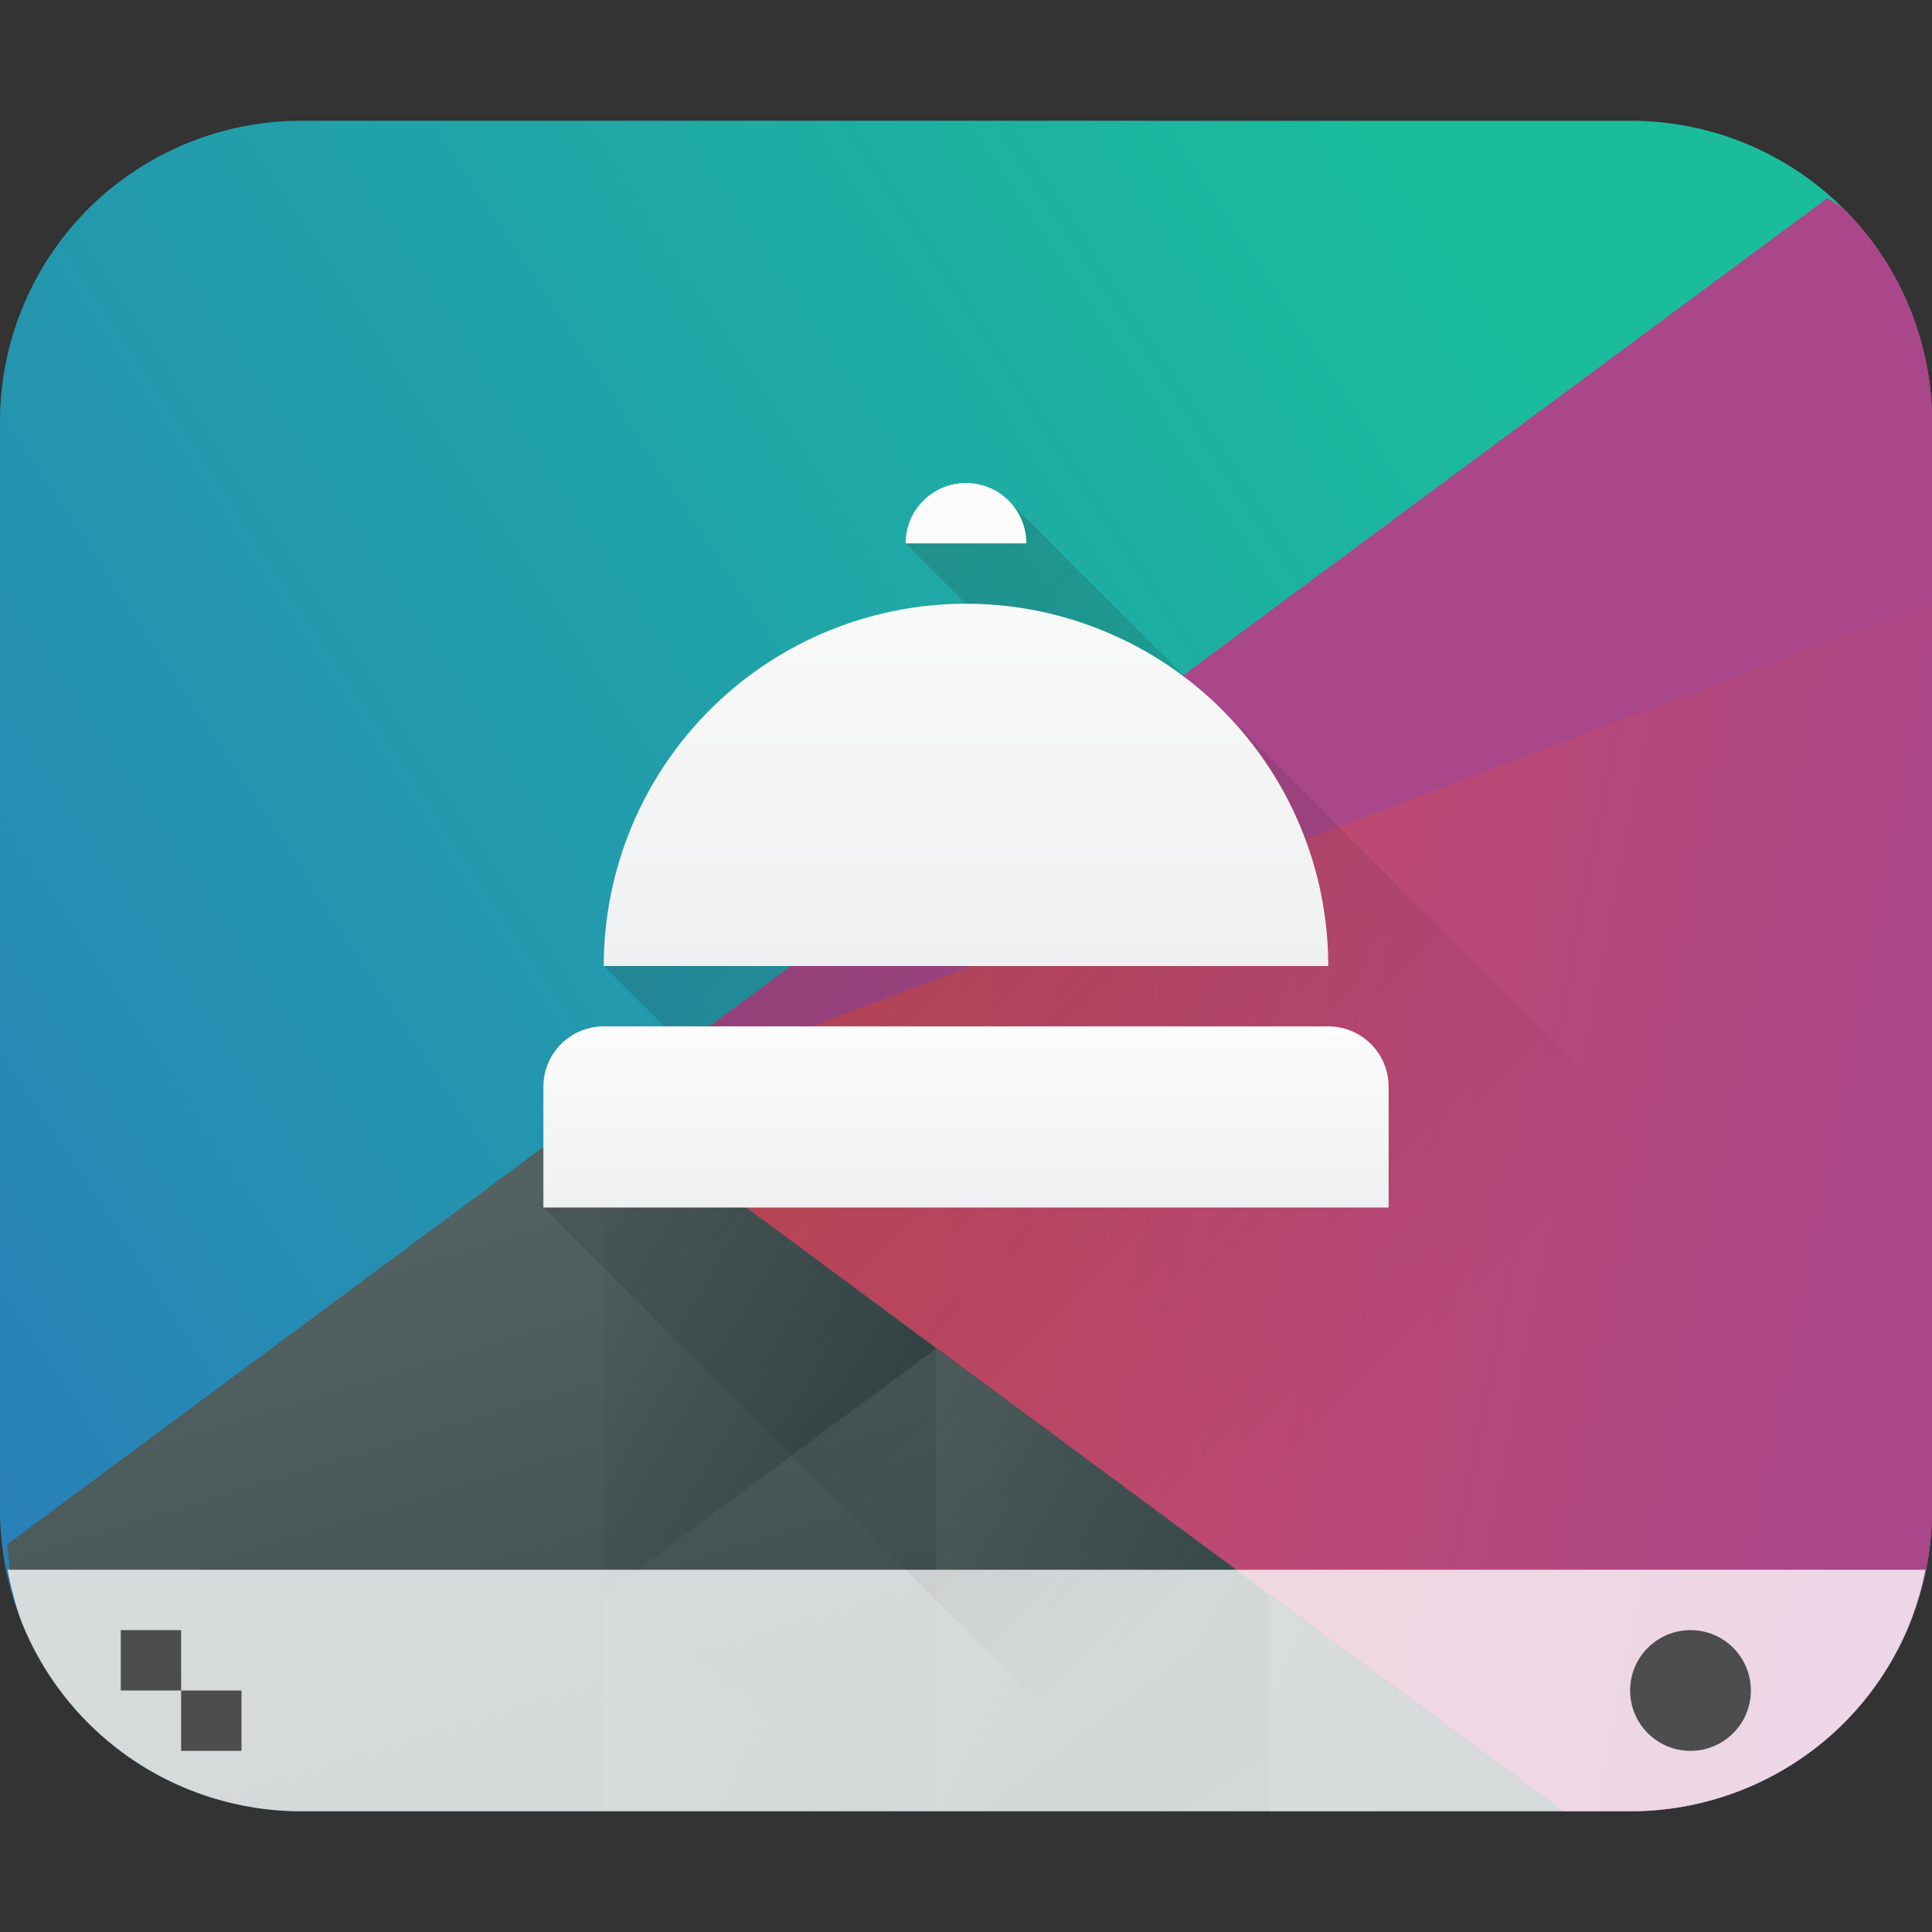 <?xml version="1.0" encoding="UTF-8" standalone="no"?>
<svg
   xmlns:dc="http://purl.org/dc/elements/1.1/"
   xmlns:cc="http://creativecommons.org/ns#"
   xmlns:rdf="http://www.w3.org/1999/02/22-rdf-syntax-ns#"
   xmlns:svg="http://www.w3.org/2000/svg"
   xmlns="http://www.w3.org/2000/svg"
   xmlns:xlink="http://www.w3.org/1999/xlink"
   xmlns:sodipodi="http://sodipodi.sourceforge.net/DTD/sodipodi-0.dtd"
   xmlns:inkscape="http://www.inkscape.org/namespaces/inkscape"
   height="32"
   width="32"
   version="1.1"
   id="svg89"
   sodipodi:docname="preferences-system-session-services.svg"
   inkscape:version="0.92.5 (2060ec1f9f, 2020-04-08)">
  <rect width="100%" height="100%" fill="#333333" stroke="none"/>
  <sodipodi:namedview
     pagecolor="#ffffff"
     bordercolor="#666666"
     borderopacity="1"
     objecttolerance="10"
     gridtolerance="10"
     guidetolerance="10"
     inkscape:pageopacity="0"
     inkscape:pageshadow="2"
     inkscape:window-width="1085"
     inkscape:window-height="480"
     id="namedview91"
     showgrid="false"
     inkscape:zoom="7.375"
     inkscape:cx="1.4237288"
     inkscape:cy="16"
     inkscape:window-x="0"
     inkscape:window-y="25"
     inkscape:window-maximized="0"
     inkscape:current-layer="svg89" />
  <defs
     id="defs35">
    <linearGradient
       xlink:href="#a"
       id="g"
       gradientUnits="userSpaceOnUse"
       gradientTransform="matrix(0.667,0,0,0.856,-256.38,-429.026)"
       x1="418.17"
       y1="503.079"
       x2="384.571"
       y2="531.458" />
    <linearGradient
       id="a">
      <stop
         stop-color="#1abc9c"
         id="stop3" />
      <stop
         offset="1"
         stop-color="#2980b9"
         id="stop5" />
    </linearGradient>
    <linearGradient
       xlink:href="#b"
       id="h"
       y1="521.633"
       x1="404.045"
       y2="528.35"
       x2="430.736"
       gradientUnits="userSpaceOnUse"
       gradientTransform="matrix(0.667,0,0,0.856,-256.38,-429.027)" />
    <linearGradient
       id="b">
      <stop
         stop-color="#cc4a5e"
         id="stop9" />
      <stop
         offset="1"
         stop-color="#aa478a"
         id="stop11" />
    </linearGradient>
    <linearGradient
       xlink:href="#c"
       id="i"
       y1="542.224"
       x1="398.092"
       y2="524.9"
       x2="394.003"
       gradientUnits="userSpaceOnUse"
       gradientTransform="matrix(0.667,0,0,0.856,-256.38,-429.027)" />
    <linearGradient
       id="c">
      <stop
         stop-color="#334545"
         id="stop15" />
      <stop
         offset="1"
         stop-color="#536161"
         id="stop17" />
    </linearGradient>
    <linearGradient
       xlink:href="#c"
       id="j"
       y1="568.798"
       x1="431.571"
       y2="562.798"
       x2="439.571"
       gradientUnits="userSpaceOnUse"
       gradientTransform="matrix(-0.667,0,0,0.856,303.047,-463.249)" />
    <linearGradient
       xlink:href="#c"
       id="k"
       y1="581.87"
       x1="406.537"
       y2="572.678"
       x2="423.32"
       gradientUnits="userSpaceOnUse"
       gradientTransform="matrix(-0.667,0,0,0.856,303.048,-463.249)" />
    <linearGradient
       xlink:href="#c"
       id="l"
       y1="572.334"
       x1="423.054"
       y2="566.766"
       x2="431.225"
       gradientUnits="userSpaceOnUse"
       gradientTransform="matrix(-0.667,0,0,0.856,303.047,-463.249)" />
    <linearGradient
       xlink:href="#c"
       id="m"
       y1="577.102"
       x1="431.313"
       y2="571.445"
       x2="440.632"
       gradientUnits="userSpaceOnUse"
       gradientTransform="matrix(-0.667,0,0,0.856,303.048,-463.249)" />
    <linearGradient
       xlink:href="#c"
       id="n"
       y1="577.362"
       x1="430.567"
       y2="591.328"
       x2="423.75"
       gradientUnits="userSpaceOnUse"
       gradientTransform="matrix(-0.667,0,0,0.856,303.048,-463.249)" />
    <linearGradient
       id="d">
      <stop
         stop-color="#383e51"
         id="stop25" />
      <stop
         offset="1"
         stop-color="#655c6f"
         stop-opacity="0"
         id="stop27" />
    </linearGradient>
    <linearGradient
       id="e">
      <stop
         stop-color="#eff0f1"
         id="stop30" />
      <stop
         offset="1"
         stop-color="#fcfcfc"
         id="stop32" />
    </linearGradient>
  </defs>
  <linearGradient
     id="f">
    <stop
       offset="0"
       stop-color="#334545"
       id="stop37" />
    <stop
       offset="1"
       stop-color="#536161"
       id="stop39" />
  </linearGradient>
  <linearGradient
     id="q"
     gradientUnits="userSpaceOnUse"
     x1="407.571"
     x2="407.571"
     y1="535.798"
     y2="532.798">
    <stop
       offset="0"
       stop-color="#eff0f1"
       id="stop42" />
    <stop
       offset="1"
       stop-color="#fcfcfc"
       id="stop44" />
  </linearGradient>
  <linearGradient
     id="p"
     gradientUnits="userSpaceOnUse"
     x1="406.571"
     x2="406.571"
     y1="531.798"
     y2="523.798">
    <stop
       offset="0"
       stop-color="#eff0f1"
       id="stop47" />
    <stop
       offset="1"
       stop-color="#fcfcfc"
       id="stop49" />
  </linearGradient>
  <linearGradient
     id="o"
     gradientUnits="userSpaceOnUse"
     x1="396.571"
     x2="407.571"
     y1="527.798"
     y2="538.798"
     gradientTransform="translate(-384.571,-515.798)">
    <stop
       offset="0"
       stop-color="#292c2f"
       id="stop52" />
    <stop
       offset="1"
       stop-opacity="0"
       id="stop54" />
  </linearGradient>
  <path
     d="M 5,2 A 5.004,5.004 0 0 0 1.46,3.461 4.99,4.99 0 0 0 0,7.001 v 18 A 5.004,5.004 0 0 0 1.46,28.539 4.99,4.99 0 0 0 5,30 H 27 A 5.004,5.004 0 0 0 30.54,28.54 4.99,4.99 0 0 0 32,25 V 7 A 5.004,5.004 0 0 0 30.54,3.461 4.99,4.99 0 0 0 27,2.001 Z"
     id="path57"
     style="fill:url(#g)"
     inkscape:connector-curvature="0" />
  <path
     d="M 25.746,30 H 27 A 5.004,5.004 0 0 0 30.54,28.54 4.989,4.989 0 0 0 32,25 V 7 A 5.005,5.005 0 0 0 30.54,3.46 C 30.463,3.385 30.352,3.352 30.271,3.281 L 9.977,18.316 25.747,30 Z"
     id="path59"
     style="fill:url(#h)"
     inkscape:connector-curvature="0" />
  <path
     d="m 0.117,25.58 c 0.057,0.47 0.098,0.949 0.276,1.37 A 4.989,4.989 0 0 0 3.051,29.607 5.004,5.004 0 0 0 5,30 H 25.895 L 10,18.256 Z"
     id="path61"
     style="fill:url(#i)"
     inkscape:connector-curvature="0" />
  <path
     d="M 15.506,22.335 10,18.255 v 8.16 z"
     id="path63"
     style="fill:url(#j)"
     inkscape:connector-curvature="0" />
  <path
     d="M 21.011,26.413 V 30 h 4.841 l -4.84,-3.587 z"
     id="path65"
     style="fill:url(#k)"
     inkscape:connector-curvature="0" />
  <path
     d="M 15.506,22.335 V 30 h 0.666 l 4.84,-3.586 -5.506,-4.08 z"
     id="path67"
     style="fill:url(#l)"
     inkscape:connector-curvature="0" />
  <path
     d="M 10,26.414 V 30 h 4.84 z"
     id="path69"
     style="fill:url(#m)"
     inkscape:connector-curvature="0" />
  <path
     d="M 21.011,26.413 16.171,30 h 4.84 z"
     id="path71"
     style="fill:url(#n)"
     inkscape:connector-curvature="0" />
  <path
     d="M 32,9.971 V 7.001 A 5.005,5.005 0 0 0 30.54,3.461 C 30.463,3.385 30.352,3.352 30.271,3.281 L 9.977,18.318 Z"
     id="path73"
     inkscape:connector-curvature="0"
     style="fill:#aa478a" />
  <path
     d="m 0.124,26 c 0.067,0.317 0.146,0.658 0.269,0.95 A 4.989,4.989 0 0 0 3.051,29.608 5.004,5.004 0 0 0 5,30 h 22 a 5.004,5.004 0 0 0 3.54,-1.46 4.989,4.989 0 0 0 1.067,-1.59 5.35,5.35 0 0 0 0.285,-0.95 z"
     id="path75"
     inkscape:connector-curvature="0"
     style="fill:#ffffff;fill-opacity:0.784" />
  <circle
     cx="28"
     cy="28"
     r="1"
     id="circle77"
     style="fill:#4d4d4d" />
  <path
     d="m 2,27 v 1 h 1 v -1 z m 1,1 v 1 h 1 v -1 z"
     id="path79"
     inkscape:connector-curvature="0"
     style="fill:#4d4d4d" />
  <path
     d="m 19,30 h 8 a 5.004,5.004 0 0 0 0.5,-0.023 5.004,5.004 0 0 0 0.494,-0.075 5.004,5.004 0 0 0 0.485,-0.123 5.004,5.004 0 0 0 0.47,-0.172 5.004,5.004 0 0 0 0.451,-0.216 5.004,5.004 0 0 0 0.426,-0.26 5.004,5.004 0 0 0 0.399,-0.303 5.004,5.004 0 0 0 0.314,-0.289 4.99,4.99 0 0 0 0.336,-0.37 4.99,4.99 0 0 0 0.295,-0.401 4.99,4.99 0 0 0 0.254,-0.428 4.99,4.99 0 0 0 0.21,-0.453 4.99,4.99 0 0 0 0.165,-0.471 4.99,4.99 0 0 0 0.115,-0.484 4.99,4.99 0 0 0 0.068,-0.494 A 4.99,4.99 0 0 0 32,25 V 23.516 L 20.242,11.758 20.207,11.793 16.707,8.293 16,8 l -1,1 1,1 -6,6 1,1 -2,3 z"
     id="path81"
     style="opacity:0.2;fill:url(#o)"
     inkscape:connector-curvature="0" />
  <g
     id="g87"
     style="fill-rule:evenodd">
    <path
       d="m 400.571,523.798 a 1,1 0 0 0 -1,1 h 2 a 1,1 0 0 0 -1,-1 z m 0,2 a 6,6 0 0 0 -6,6 h 12 a 6,6 0 0 0 -6,-6 z"
       transform="translate(-384.571,-515.798)"
       id="path83"
       style="fill:url(#p)"
       inkscape:connector-curvature="0" />
    <path
       d="m 394.571,532.798 a 1,1 0 0 0 -1,1 v 2 h 14 v -2 a 1,1 0 0 0 -1,-1 z"
       transform="translate(-384.571,-515.798)"
       id="path85"
       style="fill:url(#q)"
       inkscape:connector-curvature="0" />
  </g>
</svg>
